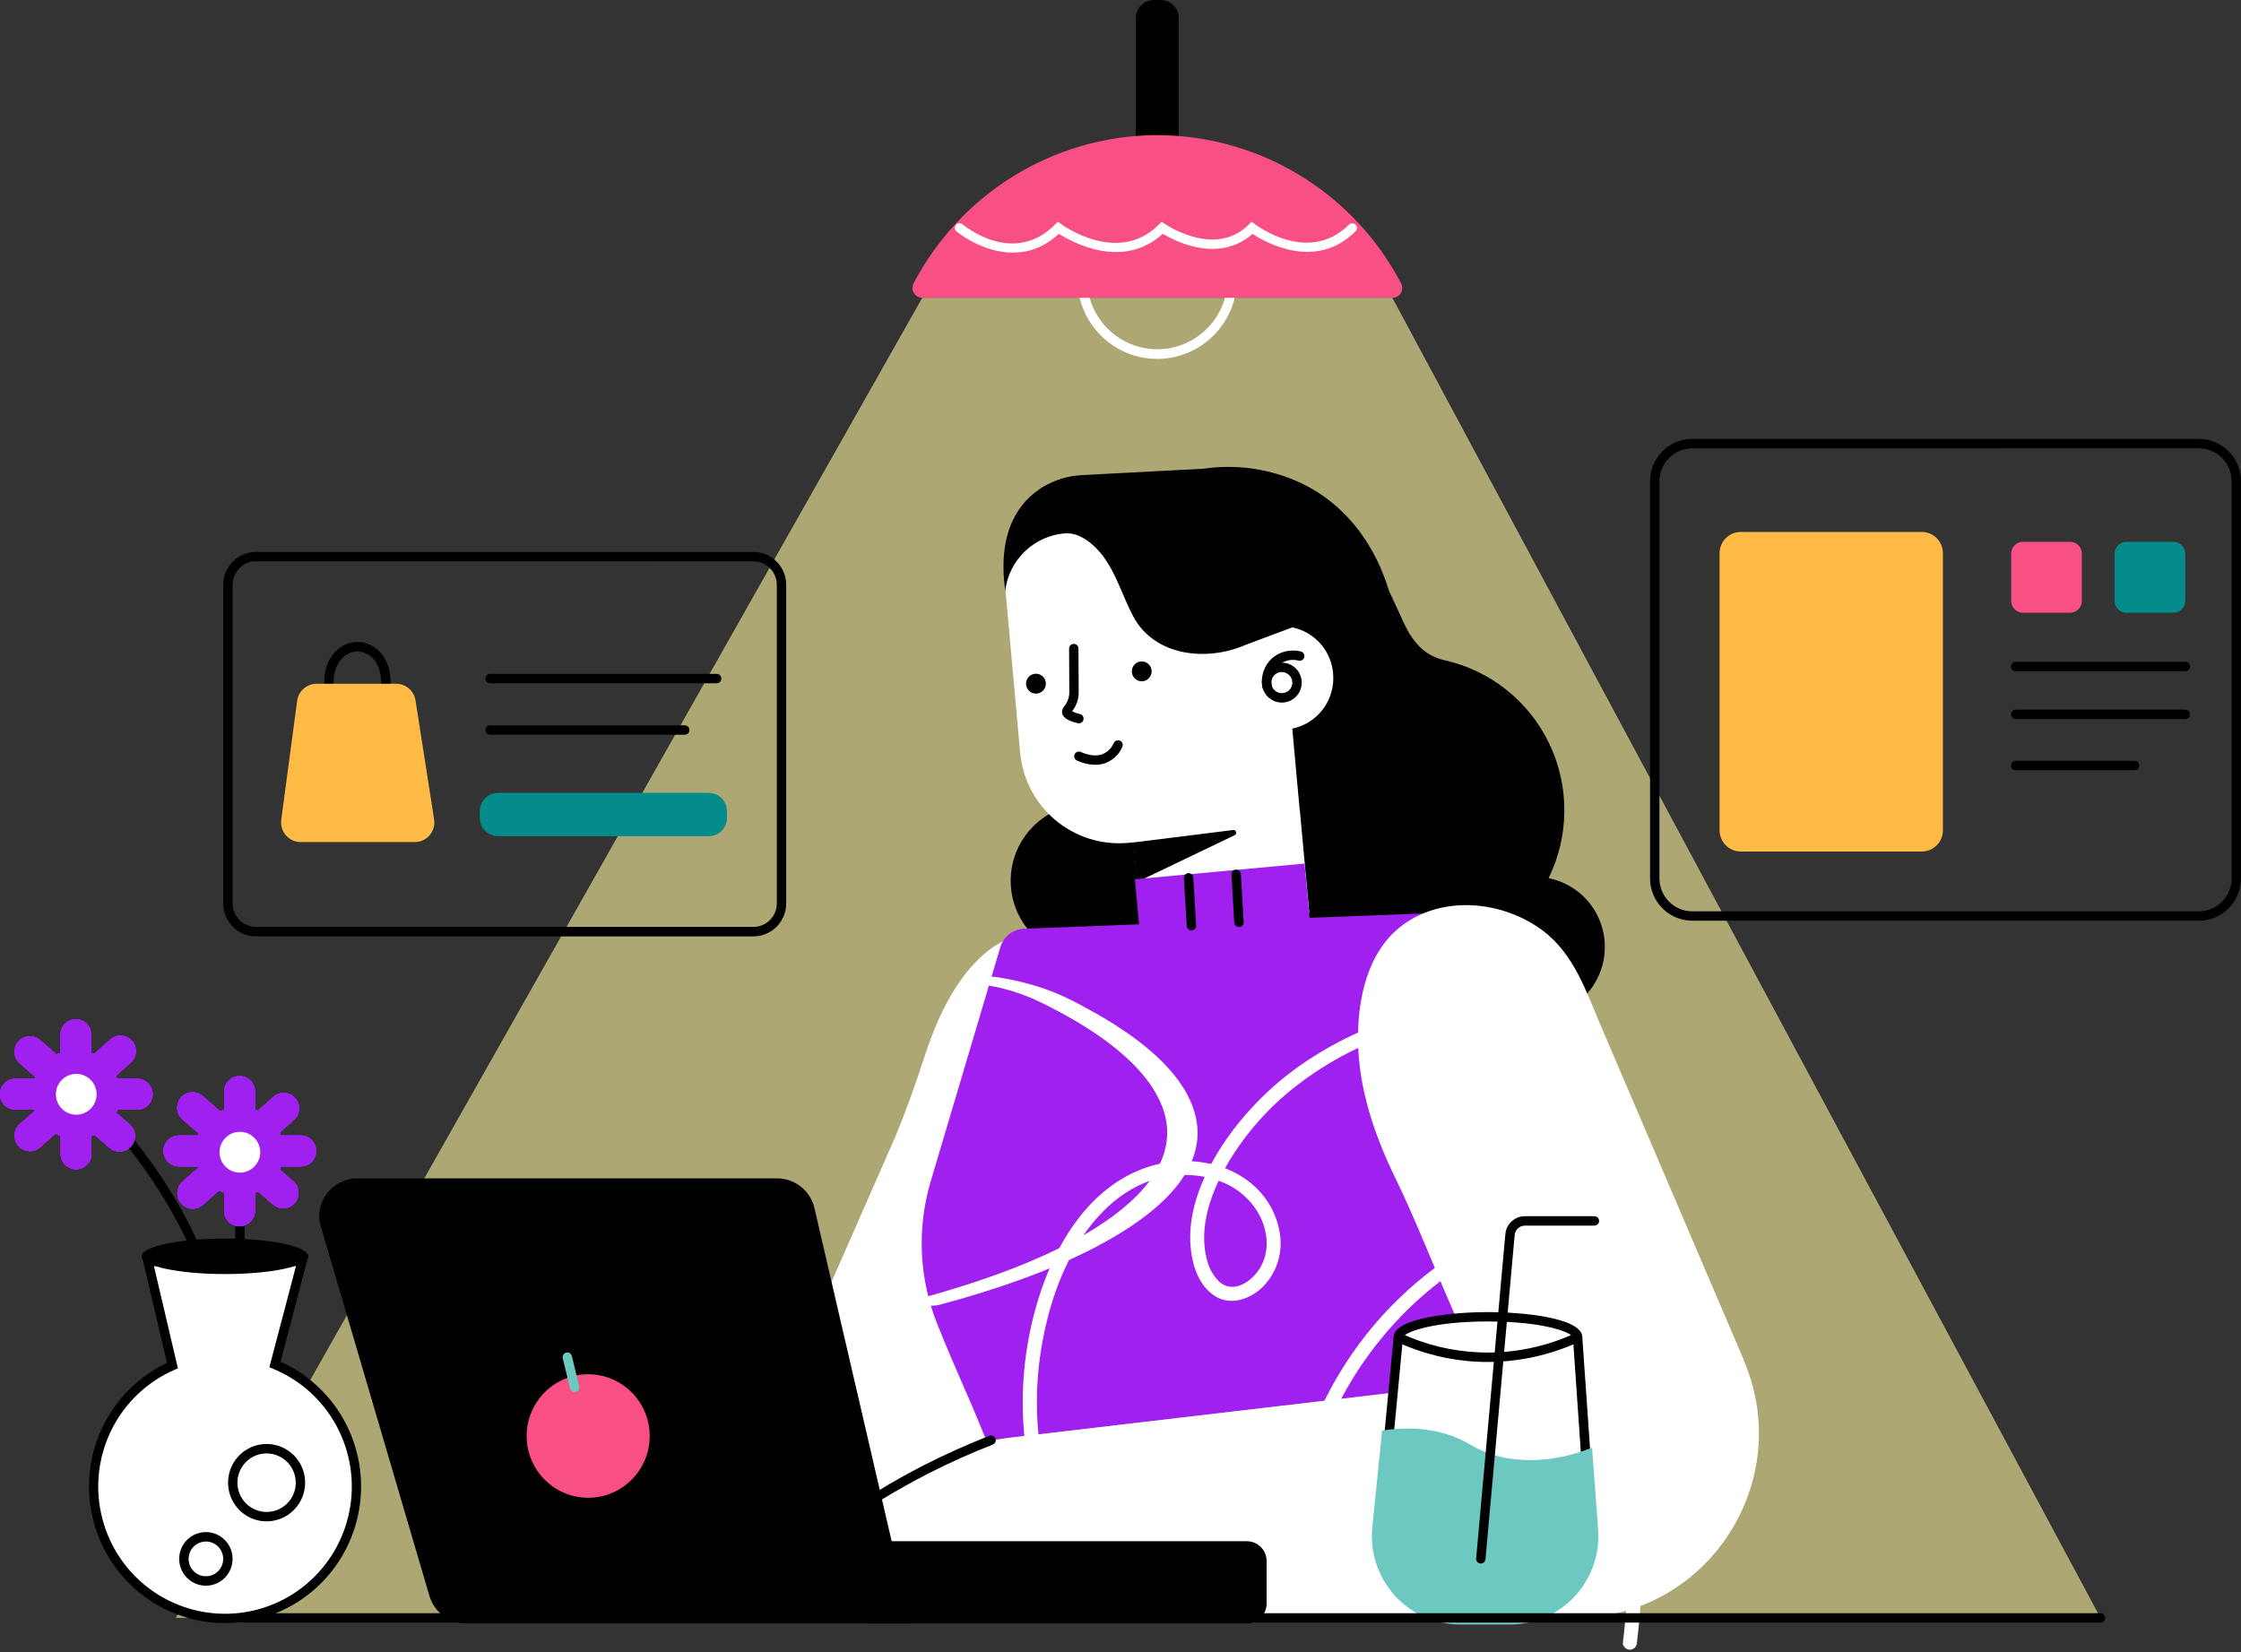 <svg width="647" height="477" viewBox="0 0 647 477" fill="none" xmlns="http://www.w3.org/2000/svg">
<rect x="0" y="0" width="647" height="477" fill="#333333" stroke="none"/>
<path id="animate-svg" d="M266.278 85.961L50.745 467.114H606.434L401.979 85.961H266.278Z" fill="#FFF59E" fill-opacity="0.6"/>
<path d="M447.086 253.55C450.052 247.518 451.612 240.889 451.649 234.164C451.685 227.439 450.198 220.793 447.299 214.729C444.399 208.666 440.164 203.343 434.913 199.164C429.662 194.985 423.534 192.059 416.99 190.607C414.172 189.988 411.6 188.544 409.6 186.457V186.423C405.769 182.402 405.113 178.796 399.678 167.867C399.096 166.685 398.609 165.734 398.325 165.191L353.055 182.81L365.325 220.459C362.801 228.408 362.562 236.911 364.636 244.99C366.709 253.07 371.01 260.399 377.046 266.137C383.081 271.874 390.607 275.787 398.758 277.427C406.909 279.067 415.356 278.367 423.129 275.407C423.5 279.135 424.896 282.687 427.162 285.666C429.427 288.644 432.472 290.933 435.958 292.276C439.443 293.619 443.232 293.965 446.901 293.273C450.571 292.582 453.977 290.881 456.74 288.361C459.503 285.84 461.513 282.599 462.548 278.999C463.583 275.398 463.6 271.58 462.599 267.971C461.598 264.361 459.618 261.101 456.879 258.554C454.14 256.008 450.749 254.276 447.086 253.55V253.55Z" fill="black"/>
<path d="M313.89 276.473C326.09 276.473 335.98 266.548 335.98 254.304C335.98 242.06 326.09 232.134 313.89 232.134C301.69 232.134 291.8 242.06 291.8 254.304C291.8 266.548 301.69 276.473 313.89 276.473Z" fill="black"/>
<path d="M384.938 195.749C384.958 191.849 383.448 188.099 380.733 185.309C378.019 182.519 374.319 180.913 370.435 180.84L369.521 170.856C369.253 167.689 368.364 164.607 366.907 161.786C365.45 158.965 363.452 156.46 361.028 154.415C358.605 152.37 355.803 150.825 352.783 149.869C349.763 148.913 346.585 148.564 343.431 148.842L306.784 152.272C301.986 152.75 297.572 155.117 294.511 158.856C291.45 162.594 289.99 167.398 290.453 172.214L294.514 217.137C294.834 220.909 295.893 224.581 297.629 227.942C299.366 231.303 301.746 234.287 304.634 236.723C307.521 239.159 310.859 240.999 314.457 242.139C318.054 243.278 321.84 243.693 325.598 243.362L327.297 243.199L329.591 268.098L378.001 263.575L375.294 234.084H375.253L373.101 210.372C376.452 209.68 379.462 207.845 381.619 205.18C383.776 202.515 384.949 199.183 384.938 195.749V195.749Z" fill="white"/>
<path d="M370.076 202.853C368.94 202.853 367.829 202.515 366.884 201.881C365.939 201.248 365.202 200.347 364.767 199.293C364.333 198.24 364.219 197.08 364.44 195.962C364.662 194.843 365.209 193.816 366.013 193.009C366.817 192.203 367.84 191.654 368.955 191.431C370.07 191.209 371.225 191.323 372.275 191.759C373.325 192.196 374.222 192.935 374.853 193.883C375.485 194.831 375.822 195.946 375.822 197.087C375.82 198.616 375.214 200.081 374.137 201.162C373.06 202.243 371.599 202.851 370.076 202.853ZM370.076 194.023C369.475 194.023 368.887 194.202 368.388 194.537C367.888 194.873 367.498 195.349 367.269 195.906C367.039 196.463 366.978 197.077 367.096 197.668C367.213 198.26 367.502 198.803 367.927 199.23C368.352 199.656 368.894 199.947 369.483 200.064C370.073 200.182 370.684 200.121 371.239 199.891C371.794 199.66 372.269 199.269 372.603 198.767C372.936 198.266 373.115 197.676 373.115 197.073C373.109 196.267 372.787 195.496 372.218 194.927C371.649 194.359 370.879 194.039 370.076 194.037V194.023Z" fill="black"/>
<path d="M327.195 243.239L356.019 239.646C356.205 239.623 356.392 239.666 356.548 239.769C356.705 239.872 356.819 240.028 356.871 240.208C356.923 240.388 356.91 240.581 356.833 240.752C356.756 240.923 356.621 241.061 356.452 241.141L328.237 254.67L327.195 243.239Z" fill="black"/>
<path d="M365.839 199.593C365.522 199.599 365.212 199.493 364.964 199.293C364.717 199.093 364.548 198.812 364.486 198.499C364.175 196.959 364.272 195.363 364.769 193.872C365.265 192.381 366.143 191.046 367.315 190.003C368.446 189.044 369.79 188.372 371.234 188.043C372.677 187.713 374.179 187.735 375.612 188.108C375.957 188.204 376.25 188.434 376.427 188.748C376.603 189.061 376.648 189.432 376.553 189.778C376.456 190.125 376.227 190.419 375.915 190.596C375.603 190.773 375.233 190.819 374.888 190.723C373.892 190.471 372.851 190.458 371.85 190.685C370.848 190.911 369.914 191.371 369.122 192.027C368.306 192.753 367.696 193.683 367.351 194.721C367.007 195.759 366.941 196.87 367.159 197.943C367.194 198.118 367.195 198.298 367.161 198.474C367.127 198.65 367.058 198.817 366.959 198.966C366.861 199.114 366.734 199.242 366.586 199.342C366.437 199.441 366.271 199.511 366.096 199.545C366.012 199.568 365.926 199.584 365.839 199.593Z" fill="black"/>
<path d="M299.089 200.259C300.67 200.259 301.951 198.972 301.951 197.386C301.951 195.799 300.67 194.513 299.089 194.513C297.508 194.513 296.226 195.799 296.226 197.386C296.226 198.972 297.508 200.259 299.089 200.259Z" fill="black"/>
<path d="M329.632 196.707C331.213 196.707 332.494 195.42 332.494 193.833C332.494 192.247 331.213 190.96 329.632 190.96C328.051 190.96 326.769 192.247 326.769 193.833C326.769 195.42 328.051 196.707 329.632 196.707Z" fill="black"/>
<path d="M311.494 208.844C311.386 208.844 311.28 208.831 311.176 208.803C309.017 208.28 306.783 207.493 306.628 205.679C306.612 204.991 306.867 204.325 307.338 203.825C307.474 203.648 307.629 203.444 307.799 203.18C308.431 202.163 308.751 200.982 308.719 199.784L308.658 187.259C308.658 186.899 308.801 186.553 309.055 186.298C309.308 186.044 309.653 185.9 310.012 185.9C310.371 185.9 310.715 186.044 310.969 186.298C311.223 186.553 311.365 186.899 311.365 187.259L311.426 199.784C311.444 201.486 310.975 203.157 310.073 204.599C309.856 204.932 309.68 205.176 309.524 205.38C310.243 205.731 311.002 205.989 311.785 206.148C312.111 206.222 312.398 206.415 312.591 206.689C312.783 206.964 312.868 207.3 312.829 207.633C312.789 207.966 312.628 208.273 312.377 208.494C312.125 208.715 311.801 208.835 311.467 208.831L311.494 208.844Z" fill="black"/>
<path d="M316.15 220.805C314.321 220.779 312.519 220.353 310.871 219.555C310.552 219.39 310.311 219.105 310.201 218.762C310.091 218.418 310.122 218.045 310.286 217.725C310.45 217.404 310.735 217.162 311.077 217.052C311.419 216.942 311.79 216.972 312.11 217.137C312.15 217.137 315.27 218.726 318.086 217.816C318.854 217.536 319.557 217.102 320.153 216.54C320.749 215.979 321.224 215.301 321.551 214.549C321.624 214.38 321.731 214.227 321.865 214.1C321.999 213.973 322.157 213.875 322.331 213.812C322.504 213.749 322.688 213.722 322.872 213.732C323.056 213.743 323.235 213.791 323.4 213.874C323.565 213.957 323.711 214.073 323.829 214.214C323.948 214.356 324.036 214.52 324.089 214.697C324.142 214.874 324.159 215.06 324.138 215.244C324.117 215.427 324.059 215.605 323.967 215.765C323.486 216.845 322.789 217.814 321.92 218.612C321.05 219.41 320.026 220.02 318.911 220.404C318.018 220.683 317.086 220.818 316.15 220.805V220.805Z" fill="black"/>
<path d="M376.642 249.33L327.661 253.864L329.741 276.488L378.721 271.954L376.642 249.33Z" fill="#A020F0"/>
<path d="M307.481 153.998C311.785 153.658 315.893 157.21 318.309 160.369C322.37 165.694 324.082 172.187 327.209 178.028C333.415 189.575 348.527 191.021 359.538 186.213L401.025 170.679C399.996 167.358 394.677 148.578 375.653 139.49C366.85 135.358 357.032 133.912 347.417 135.333L312.502 137.167C308.438 137.35 304.484 138.547 300.997 140.651C294.683 144.557 287.78 152.877 290.223 170.448C290.78 166.128 292.802 162.133 295.95 159.134C299.099 156.135 303.18 154.317 307.508 153.984L307.481 153.998Z" fill="black"/>
<path d="M293.187 270.469C293.187 270.469 277.486 272.676 267.172 304.307C264.62 312.132 261.913 319.875 258.786 327.509L237.624 375.692L253.034 442.181L287.583 419.631L276.044 389.684C269.561 374.062 267.652 356.457 272.545 340.278L293.187 270.469Z" fill="white"/>
<path d="M428.549 398.989L284.754 415.895C278.305 399.845 277.066 398.371 270.623 382.335C265.352 369.229 264.667 354.715 268.681 341.168L288.802 273.484C289.244 271.981 290.145 270.656 291.379 269.695C292.613 268.735 294.117 268.188 295.678 268.132L422.533 263.289C425.626 319.019 425.49 343.26 428.549 398.989Z" fill="#A020F0"/>
<path d="M283.657 284.226C293.288 285.751 298.93 288.535 303.964 291.159C309.791 294.173 314.893 297.29 319.237 300.49C327.931 306.873 333.516 313.548 335.845 320.339C338.133 326.985 336.98 333.686 332.422 340.241C328.092 346.395 320.707 352.354 310.476 357.949C300.247 363.562 287.08 368.727 271.4 373.277C269.466 373.847 267.455 374.406 265.366 374.954C261.334 376.033 267.484 377.734 271.517 376.655C288.421 372.11 302.784 366.894 314.131 361.178C325.546 355.465 334.022 349.339 339.312 342.977C344.804 336.287 346.802 329.413 345.244 322.566C343.648 315.485 338.588 308.498 330.203 301.793C325.966 298.393 320.922 295.073 315.103 291.857C309.867 288.96 304.268 285.859 295.464 283.657C293.216 283.088 290.75 282.589 288.11 282.168C283.236 281.398 278.856 283.476 283.758 284.246L283.657 284.226Z" fill="white"/>
<path d="M375.132 455.717C374.625 440.29 377.608 424.947 383.855 410.842C390.058 396.664 399.32 384.046 410.974 373.899C417.065 368.649 424.049 363.406 432.076 361.809C435.634 361.084 439.324 361.38 442.721 362.665C444.114 363.239 445.445 363.954 446.694 364.798C447.952 365.663 449.119 366.653 450.18 367.753C454.856 372.507 457.99 378.892 460.223 385.14C463.201 393.508 465.163 402.331 466.747 411.059C470.107 429.583 470.961 448.477 469.285 467.23C469.077 469.58 468.829 471.926 468.541 474.267C468.405 475.36 469.569 476.304 470.571 476.304C471.106 476.292 471.615 476.074 471.993 475.694C472.371 475.315 472.589 474.803 472.601 474.267C474.961 454.787 474.633 435.074 471.627 415.685C470.208 406.283 468.125 396.996 465.393 387.891C463.248 380.814 460.284 373.838 455.736 367.97C451.289 362.217 445.124 358.04 437.767 357.401C428.841 356.634 420.408 361.429 413.525 366.625C400.665 376.399 390.188 388.981 382.887 403.418C375.512 417.825 371.459 433.712 371.03 449.903C370.983 451.839 371.03 453.768 371.071 455.704C371.159 458.319 375.22 458.332 375.132 455.704V455.717Z" fill="white"/>
<path d="M300.754 421.179C298.865 410.149 298.906 398.873 300.875 387.857C302.669 377.825 305.897 367.868 311.217 359.14C313.607 355.158 316.536 351.528 319.92 348.354C321.558 346.844 323.324 345.48 325.199 344.279C326.949 343.142 328.802 342.176 330.735 341.392C334.57 339.887 338.665 339.162 342.782 339.26C346.68 339.306 350.524 340.179 354.063 341.82C357.738 343.534 360.838 346.283 362.983 349.733C365.494 353.842 366.489 358.875 365.014 363.399C364.363 365.374 363.254 367.167 361.779 368.629C360.344 370.042 358.347 371.346 356.236 371.529C355.356 371.593 354.473 371.448 353.658 371.107C352.844 370.766 352.12 370.238 351.546 369.566C350.191 368.091 349.199 366.319 348.649 364.39C345.617 354.372 349.928 343.423 355.065 334.906C360.099 326.7 366.57 319.475 374.164 313.579C382.088 307.421 390.923 302.544 400.348 299.125C410.772 295.356 421.627 292.921 432.658 291.878C435.365 291.606 438.072 291.402 440.779 291.266C441.313 291.253 441.822 291.034 442.2 290.654C442.577 290.275 442.796 289.765 442.809 289.229C442.809 288.688 442.595 288.17 442.215 287.788C441.834 287.406 441.318 287.191 440.779 287.191C428.93 287.707 417.186 289.656 405.803 292.998C395.142 296.143 385.042 300.956 375.876 307.262C367.276 313.207 359.812 320.657 353.84 329.255C347.648 338.315 342.518 349.59 343.824 360.838C344.406 365.871 346.226 371.142 350.592 374.083C355.261 377.207 361.136 375.047 364.77 371.366C366.586 369.472 367.963 367.198 368.802 364.708C369.641 362.217 369.921 359.572 369.623 356.96C368.982 351.602 366.506 346.634 362.618 342.907C356.08 336.597 346.497 334.356 337.665 335.51C327.852 336.794 319.345 342.228 313.003 349.733C306.236 357.768 301.836 367.596 299.014 377.676C295.767 389.286 294.621 401.386 295.63 413.402C295.881 416.384 296.307 419.366 296.781 422.32C296.925 422.841 297.269 423.283 297.737 423.549C298.205 423.815 298.76 423.884 299.278 423.74C299.792 423.588 300.227 423.242 300.492 422.774C300.757 422.307 300.832 421.755 300.7 421.234L300.754 421.179Z" fill="white"/>
<path d="M503.408 392.713H503.482L493.189 368.669L471.532 318.034C468.414 310.753 465.296 303.467 462.179 296.177C457.928 286.254 454.463 275.515 445.503 268.75C433.998 260.077 416.604 258.291 404.747 267.249C394.656 274.87 391.888 288.713 392.071 300.762C392.315 314.421 396.809 327.706 402.724 339.864C408.815 352.389 413.823 365.43 419.42 378.192L428.556 399.017L291.515 415.1C286.969 415.63 282.531 416.86 278.359 418.748C272.606 421.36 266.754 424.168 260.803 427.17C257.316 428.927 253.909 430.697 250.584 432.481L259.186 467.121H454.666C493.101 467.121 518.493 427.564 503.408 392.713Z" fill="white"/>
<path d="M634.818 265.823H488.573C485.342 265.823 482.243 264.535 479.959 262.243C477.674 259.95 476.391 256.84 476.391 253.598V138.947C476.391 135.704 477.674 132.594 479.959 130.302C482.243 128.009 485.342 126.721 488.573 126.721H634.818C638.049 126.721 641.147 128.009 643.432 130.302C645.716 132.594 647 135.704 647 138.947V253.611C646.996 256.851 645.711 259.957 643.427 262.247C641.143 264.537 638.046 265.823 634.818 265.823V265.823ZM488.573 129.451C486.06 129.451 483.65 130.453 481.873 132.236C480.096 134.02 479.098 136.438 479.098 138.96V253.611C479.098 256.133 480.096 258.552 481.873 260.335C483.65 262.118 486.06 263.12 488.573 263.12H634.818C637.331 263.12 639.741 262.118 641.518 260.335C643.295 258.552 644.293 256.133 644.293 253.611V138.947C644.293 136.425 643.295 134.006 641.518 132.223C639.741 130.439 637.331 129.438 634.818 129.438L488.573 129.451Z" fill="black"/>
<path d="M554.823 153.583H502.576C499.197 153.583 496.458 156.332 496.458 159.724V239.714C496.458 243.105 499.197 245.854 502.576 245.854H554.823C558.202 245.854 560.941 243.105 560.941 239.714V159.724C560.941 156.332 558.202 153.583 554.823 153.583Z" fill="#FFBB45"/>
<path d="M597.656 156.436H584.046C582.17 156.436 580.649 157.963 580.649 159.846V173.505C580.649 175.388 582.17 176.915 584.046 176.915H597.656C599.532 176.915 601.054 175.388 601.054 173.505V159.846C601.054 157.963 599.532 156.436 597.656 156.436Z" fill="#F85084"/>
<path d="M627.523 156.436H613.913C612.036 156.436 610.515 157.963 610.515 159.846V173.505C610.515 175.388 612.036 176.915 613.913 176.915H627.523C629.399 176.915 630.92 175.388 630.92 173.505V159.846C630.92 157.963 629.399 156.436 627.523 156.436Z" fill="#048C8C"/>
<path d="M630.913 193.786H581.948C581.589 193.786 581.245 193.643 580.991 193.388C580.737 193.133 580.594 192.788 580.594 192.427C580.594 192.067 580.737 191.721 580.991 191.467C581.245 191.212 581.589 191.069 581.948 191.069H630.913C631.272 191.069 631.616 191.212 631.87 191.467C632.124 191.721 632.266 192.067 632.266 192.427C632.266 192.788 632.124 193.133 631.87 193.388C631.616 193.643 631.272 193.786 630.913 193.786Z" fill="black"/>
<path d="M630.913 207.608H581.948C581.589 207.608 581.245 207.465 580.991 207.21C580.737 206.955 580.594 206.61 580.594 206.25C580.594 205.889 580.737 205.544 580.991 205.289C581.245 205.034 581.589 204.891 581.948 204.891H630.913C631.272 204.891 631.616 205.034 631.87 205.289C632.124 205.544 632.266 205.889 632.266 206.25C632.266 206.61 632.124 206.955 631.87 207.21C631.616 207.465 631.272 207.608 630.913 207.608Z" fill="black"/>
<path d="M616.267 222.374H581.948C581.589 222.374 581.245 222.231 580.991 221.976C580.737 221.721 580.594 221.376 580.594 221.015C580.594 220.655 580.737 220.31 580.991 220.055C581.245 219.8 581.589 219.657 581.948 219.657H616.267C616.626 219.657 616.971 219.8 617.225 220.055C617.478 220.31 617.621 220.655 617.621 221.015C617.621 221.376 617.478 221.721 617.225 221.976C616.971 222.231 616.626 222.374 616.267 222.374Z" fill="black"/>
<path d="M536.529 180.405V183.801C536.529 185.503 535.87 187.139 534.693 188.364C533.515 189.589 531.91 190.308 530.215 190.369C529.816 190.369 529.43 190.369 529.044 190.369C527.303 190.314 525.652 189.581 524.442 188.324C523.231 187.067 522.556 185.386 522.561 183.638V180.412C522.561 179.382 522.153 178.393 521.427 177.665C520.701 176.936 519.716 176.527 518.69 176.527V176.527C517.663 176.527 516.678 176.936 515.952 177.665C515.226 178.393 514.818 179.382 514.818 180.412V215.684C514.818 216.335 514.946 216.979 515.194 217.581C515.443 218.182 515.807 218.729 516.265 219.19C516.724 219.65 517.269 220.015 517.868 220.264C518.468 220.514 519.11 220.642 519.759 220.642H539.331C539.98 220.642 540.623 220.514 541.222 220.264C541.821 220.015 542.366 219.65 542.825 219.19C543.284 218.729 543.647 218.182 543.896 217.581C544.144 216.979 544.272 216.335 544.272 215.684V180.405C544.272 179.375 543.864 178.387 543.138 177.658C542.412 176.929 541.427 176.52 540.401 176.52V176.52C539.374 176.52 538.389 176.929 537.663 177.658C536.937 178.387 536.529 179.375 536.529 180.405Z" fill="#FFBB45"/>
<path d="M455.472 386.118C455.472 382.838 443.885 380.175 429.585 380.175C415.285 380.175 403.698 382.838 403.698 386.118L400.917 415.433C407.4 414.374 416.483 414.306 424.496 419.305C427.352 421.14 430.506 422.462 433.815 423.21C439.385 424.385 447.77 424.664 457.861 420.371L455.472 386.118Z" fill="white"/>
<path d="M441.117 425.316C438.569 425.319 436.026 425.059 433.531 424.542C430.072 423.757 426.775 422.378 423.785 420.466C416.002 415.63 407.17 415.793 401.133 416.778L399.401 417.063L402.351 386.051C402.5 380.338 420.205 378.824 429.585 378.824C438.965 378.824 456.71 380.325 456.825 386.064L459.275 421.247L458.382 421.621C452.935 424.011 447.062 425.268 441.117 425.316ZM407.82 413.498C413.937 413.388 419.962 415 425.213 418.15C427.932 419.9 430.935 421.162 434.086 421.879C439.04 422.925 446.883 423.333 456.419 419.488L454.118 386.119C454.118 385.018 446.741 381.534 429.585 381.534C412.429 381.534 405.052 385.018 405.052 386.119V386.248L402.426 413.844C404.215 413.616 406.016 413.5 407.82 413.498V413.498Z" fill="black"/>
<path d="M459.647 417.967C448.907 422.259 439.973 421.981 434.045 420.806C430.551 420.059 427.203 418.74 424.137 416.9C415.562 411.894 405.932 411.969 399.028 413.022L396.206 440.917C395.846 444.47 396.232 448.059 397.339 451.453C398.447 454.847 400.252 457.97 402.638 460.62C405.023 463.27 407.936 465.388 411.188 466.838C414.44 468.288 417.959 469.037 421.518 469.037H436.021C439.522 469.037 442.984 468.312 446.193 466.908C449.402 465.504 452.287 463.451 454.669 460.877C457.051 458.303 458.879 455.263 460.037 451.948C461.195 448.633 461.659 445.113 461.4 441.61L459.647 417.967Z" fill="#6DC8C2"/>
<path d="M427.528 451.411H427.406C427.049 451.378 426.719 451.205 426.489 450.928C426.26 450.652 426.149 450.295 426.181 449.937L434.607 356.342C434.727 354.92 435.377 353.595 436.427 352.633C437.477 351.67 438.849 351.139 440.271 351.146H460.317C460.676 351.146 461.021 351.289 461.275 351.544C461.528 351.798 461.671 352.144 461.671 352.504C461.671 352.864 461.528 353.21 461.275 353.465C461.021 353.719 460.676 353.863 460.317 353.863H440.271C439.527 353.861 438.81 354.139 438.26 354.642C437.71 355.145 437.368 355.836 437.3 356.579L428.874 450.175C428.844 450.512 428.689 450.826 428.44 451.055C428.191 451.284 427.865 451.411 427.528 451.411Z" fill="black"/>
<path d="M429.531 393.23C428.753 393.23 427.974 393.23 427.203 393.189C418.871 392.873 410.687 390.89 403.13 387.355C402.968 387.279 402.823 387.173 402.703 387.041C402.583 386.91 402.49 386.755 402.429 386.588C402.368 386.42 402.34 386.242 402.348 386.063C402.356 385.885 402.398 385.71 402.473 385.548C402.548 385.386 402.654 385.241 402.786 385.12C402.917 384.999 403.07 384.905 403.237 384.844C403.405 384.783 403.582 384.756 403.76 384.763C403.938 384.771 404.112 384.814 404.273 384.889C411.496 388.271 419.32 390.169 427.284 390.472C436.793 390.815 446.249 388.902 454.883 384.889C455.044 384.813 455.219 384.769 455.398 384.761C455.576 384.753 455.754 384.78 455.922 384.841C456.09 384.903 456.244 384.996 456.375 385.118C456.507 385.239 456.613 385.385 456.688 385.547C456.763 385.71 456.805 385.886 456.812 386.065C456.819 386.244 456.791 386.423 456.729 386.591C456.667 386.758 456.572 386.912 456.45 387.044C456.329 387.175 456.182 387.28 456.02 387.355C447.716 391.208 438.679 393.212 429.531 393.23V393.23Z" fill="black"/>
<path d="M343.973 268.628C343.627 268.629 343.295 268.497 343.043 268.26C342.791 268.022 342.64 267.697 342.619 267.351L341.82 253.536C341.8 253.176 341.923 252.822 342.162 252.553C342.401 252.283 342.737 252.12 343.096 252.1C343.455 252.079 343.808 252.202 344.076 252.442C344.344 252.682 344.507 253.02 344.527 253.38L345.326 267.188C345.337 267.367 345.313 267.546 345.255 267.715C345.197 267.884 345.106 268.04 344.988 268.173C344.87 268.307 344.726 268.416 344.566 268.494C344.406 268.572 344.232 268.618 344.054 268.628H343.973Z" fill="black"/>
<path d="M357.698 267.623C357.352 267.624 357.02 267.492 356.768 267.254C356.516 267.017 356.365 266.692 356.344 266.346L355.545 252.531C355.535 252.353 355.56 252.174 355.619 252.005C355.677 251.836 355.768 251.681 355.887 251.548C356.005 251.414 356.149 251.305 356.309 251.228C356.469 251.15 356.643 251.105 356.821 251.094C356.999 251.084 357.177 251.109 357.345 251.168C357.513 251.227 357.668 251.318 357.801 251.437C357.934 251.556 358.042 251.7 358.12 251.861C358.197 252.022 358.242 252.196 358.253 252.375L359.051 266.217C359.062 266.396 359.038 266.574 358.98 266.743C358.922 266.913 358.831 267.068 358.713 267.202C358.595 267.336 358.451 267.445 358.291 267.523C358.131 267.601 357.957 267.647 357.779 267.657L357.698 267.623Z" fill="black"/>
<path d="M217.51 270.354H73.924C71.412 270.354 69.002 269.352 67.225 267.568C65.448 265.785 64.45 263.367 64.45 260.845V168.866C64.45 166.344 65.448 163.925 67.225 162.142C69.002 160.359 71.412 159.357 73.924 159.357H217.51C220.023 159.357 222.433 160.359 224.21 162.142C225.986 163.925 226.985 166.344 226.985 168.866V260.824C226.987 262.075 226.744 263.313 226.269 264.469C225.794 265.625 225.097 266.676 224.217 267.561C223.337 268.446 222.291 269.149 221.14 269.628C219.989 270.107 218.756 270.354 217.51 270.354V270.354ZM73.924 162.053C72.129 162.053 70.408 162.769 69.139 164.043C67.87 165.316 67.157 167.044 67.157 168.845V260.824C67.157 262.626 67.87 264.353 69.139 265.627C70.408 266.901 72.129 267.616 73.924 267.616H217.51C219.305 267.616 221.026 266.901 222.295 265.627C223.564 264.353 224.278 262.626 224.278 260.824V168.866C224.278 167.064 223.564 165.337 222.295 164.063C221.026 162.789 219.305 162.074 217.51 162.074L73.924 162.053Z" fill="black"/>
<path d="M204.61 228.922H143.795C140.883 228.922 138.523 231.291 138.523 234.213V236.135C138.523 239.057 140.883 241.426 143.795 241.426H204.61C207.522 241.426 209.883 239.057 209.883 236.135V234.213C209.883 231.291 207.522 228.922 204.61 228.922Z" fill="#048C8C"/>
<path d="M206.905 197.277H141.501C141.142 197.277 140.798 197.134 140.544 196.879C140.29 196.625 140.147 196.279 140.147 195.919C140.147 195.559 140.29 195.213 140.544 194.958C140.798 194.704 141.142 194.56 141.501 194.56H206.905C207.264 194.56 207.608 194.704 207.862 194.958C208.116 195.213 208.258 195.559 208.258 195.919C208.258 196.279 208.116 196.625 207.862 196.879C207.608 197.134 207.264 197.277 206.905 197.277Z" fill="black"/>
<path d="M197.694 212.132H141.521C141.162 212.132 140.818 211.989 140.564 211.734C140.31 211.479 140.168 211.134 140.168 210.773C140.168 210.413 140.31 210.067 140.564 209.813C140.818 209.558 141.162 209.415 141.521 209.415H197.694C198.053 209.415 198.397 209.558 198.651 209.813C198.905 210.067 199.047 210.413 199.047 210.773C199.047 211.134 198.905 211.479 198.651 211.734C198.397 211.989 198.053 212.132 197.694 212.132Z" fill="black"/>
<path d="M94.979 198.744C94.62 198.744 94.276 198.601 94.022 198.346C93.768 198.092 93.626 197.746 93.626 197.386C93.51 192.631 95.277 189.758 96.779 188.196C98.454 186.433 100.749 185.397 103.175 185.309C105.543 185.35 107.8 186.326 109.455 188.026C110.992 189.575 112.839 192.455 112.758 197.372C112.758 197.733 112.615 198.078 112.362 198.333C112.108 198.588 111.763 198.731 111.404 198.731C111.045 198.731 110.701 198.588 110.447 198.333C110.193 198.078 110.051 197.733 110.051 197.372C110.098 193.399 108.697 191.157 107.54 189.976C106.387 188.806 104.833 188.121 103.195 188.06C101.496 188.128 99.891 188.859 98.722 190.098C97.084 191.796 96.258 194.295 96.333 197.331C96.333 197.692 96.19 198.037 95.936 198.292C95.682 198.547 95.338 198.69 94.979 198.69V198.744Z" fill="black"/>
<path d="M119.729 243.124H86.81C86.004 243.124 85.206 242.952 84.472 242.617C83.737 242.283 83.082 241.795 82.55 241.186C82.019 240.577 81.624 239.861 81.391 239.086C81.158 238.31 81.093 237.494 81.2 236.692L85.788 202.337C85.972 200.975 86.642 199.726 87.674 198.821C88.705 197.917 90.029 197.419 91.399 197.42H114.376C115.724 197.418 117.029 197.901 118.054 198.78C119.079 199.659 119.757 200.878 119.966 202.215L125.333 236.57C125.46 237.381 125.41 238.21 125.187 239C124.964 239.79 124.572 240.522 124.039 241.146C123.506 241.769 122.845 242.269 122.101 242.61C121.356 242.952 120.547 243.127 119.729 243.124Z" fill="#FFBB45"/>
<path d="M359.985 468.724H250.584V444.986H359.985C361.496 444.986 362.946 445.588 364.014 446.661C365.083 447.733 365.684 449.188 365.684 450.705V462.998C365.684 463.75 365.538 464.494 365.252 465.189C364.966 465.884 364.546 466.515 364.017 467.047C363.488 467.578 362.859 468 362.167 468.288C361.476 468.576 360.734 468.724 359.985 468.724V468.724Z" fill="black"/>
<path d="M262.935 468.724H134.713C132.323 468.747 129.989 467.994 128.06 466.578C126.131 465.162 124.709 463.159 124.006 460.866L92.61 354.039C90.58 347.118 95.92 340.224 103.317 340.224H224.244C226.739 340.195 229.17 341.014 231.143 342.548C233.115 344.083 234.512 346.241 235.106 348.674L262.935 468.724Z" fill="black"/>
<path d="M169.81 432.434C179.622 432.434 187.576 424.451 187.576 414.604C187.576 404.758 179.622 396.775 169.81 396.775C159.999 396.775 152.045 404.758 152.045 414.604C152.045 424.451 159.999 432.434 169.81 432.434Z" fill="#F85084"/>
<path d="M165.906 401.93C165.602 401.93 165.308 401.827 165.07 401.638C164.832 401.45 164.664 401.187 164.593 400.891L162.468 392.156C162.425 391.983 162.418 391.803 162.445 391.626C162.472 391.45 162.533 391.28 162.626 391.128C162.812 390.82 163.113 390.598 163.462 390.513C163.811 390.427 164.18 390.484 164.487 390.672C164.794 390.859 165.015 391.161 165.1 391.511L167.225 400.246C167.268 400.419 167.276 400.6 167.249 400.776C167.221 400.953 167.16 401.122 167.068 401.275C166.975 401.427 166.854 401.56 166.71 401.666C166.566 401.771 166.403 401.847 166.23 401.89C166.124 401.916 166.015 401.93 165.906 401.93V401.93Z" fill="#6DC8C2"/>
<path d="M606.434 468.48H69.925C69.566 468.48 69.222 468.337 68.968 468.082C68.714 467.827 68.571 467.482 68.571 467.121C68.571 466.761 68.714 466.416 68.968 466.161C69.222 465.906 69.566 465.763 69.925 465.763H606.434C606.793 465.763 607.137 465.906 607.391 466.161C607.645 466.416 607.787 466.761 607.787 467.121C607.787 467.482 607.645 467.827 607.391 468.082C607.137 468.337 606.793 468.48 606.434 468.48Z" fill="black"/>
<path d="M334.126 103.627C329.566 103.634 325.108 102.283 321.314 99.746C317.52 97.209 314.561 93.599 312.811 89.374C311.062 85.149 310.601 80.497 311.486 76.009C312.371 71.52 314.563 67.396 317.785 64.159C321.006 60.921 325.112 58.715 329.584 57.82C334.055 56.925 338.69 57.381 342.903 59.13C347.115 60.88 350.716 63.844 353.25 67.648C355.784 71.452 357.136 75.924 357.136 80.5C357.127 86.625 354.701 92.497 350.389 96.832C346.076 101.166 340.229 103.609 334.126 103.627ZM334.126 60.09C330.11 60.09 326.184 61.285 322.846 63.524C319.507 65.763 316.904 68.945 315.368 72.668C313.831 76.392 313.429 80.489 314.212 84.441C314.996 88.394 316.929 92.025 319.769 94.874C322.608 97.724 326.226 99.665 330.165 100.451C334.103 101.237 338.185 100.834 341.895 99.291C345.605 97.749 348.776 95.137 351.007 91.787C353.238 88.436 354.429 84.496 354.429 80.466C354.415 75.066 352.271 69.892 348.466 66.074C344.662 62.255 339.506 60.104 334.126 60.09V60.09Z" fill="white"/>
<path d="M335.08 0H333.178C330.277 0 327.926 2.36 327.926 5.271V48.835C327.926 51.746 330.277 54.106 333.178 54.106H335.08C337.98 54.106 340.331 51.746 340.331 48.835V5.271C340.331 2.36 337.98 0 335.08 0Z" fill="black"/>
<path d="M333.137 39.014C318.81 39.231 304.806 43.32 292.598 50.85C280.391 58.38 270.431 69.073 263.768 81.804C263.539 82.238 263.426 82.724 263.439 83.215C263.453 83.706 263.593 84.185 263.846 84.606C264.099 85.026 264.455 85.374 264.882 85.615C265.308 85.856 265.789 85.982 266.278 85.981H402.006C402.495 85.981 402.975 85.854 403.401 85.612C403.826 85.371 404.182 85.023 404.434 84.603C404.686 84.182 404.825 83.704 404.839 83.213C404.852 82.723 404.739 82.238 404.51 81.804C397.687 68.773 387.414 57.883 374.821 50.334C362.229 42.784 347.805 38.867 333.137 39.014V39.014Z" fill="#F85084"/>
<path d="M292.436 72.947C283.53 72.947 276.268 66.909 276.159 66.834C275.885 66.602 275.713 66.27 275.683 65.91C275.653 65.551 275.765 65.195 275.997 64.919C276.229 64.643 276.56 64.471 276.918 64.441C277.276 64.41 277.631 64.524 277.906 64.756V64.756C278.501 65.259 292.578 76.9 304.598 64.838L305.417 64.016L306.357 64.695C307.034 65.184 322.884 76.567 334.586 64.831L335.378 64.029L336.312 64.668C338.976 66.383 341.892 67.667 344.954 68.471C351.282 70.074 356.52 68.852 360.52 64.831L361.359 63.989L362.3 64.709C362.929 65.191 377.913 76.432 389.479 64.831C389.736 64.596 390.073 64.47 390.421 64.478C390.768 64.486 391.099 64.627 391.345 64.874C391.591 65.12 391.734 65.451 391.743 65.8C391.752 66.148 391.627 66.487 391.395 66.746C379.93 78.252 365.427 70.04 361.616 67.527C357.028 71.603 351.038 72.839 344.21 71.086C341.226 70.293 338.367 69.086 335.716 67.5C324.211 78.007 309.558 69.952 305.714 67.5C301.309 71.569 296.686 72.947 292.436 72.947Z" fill="white"/>
<path d="M254.063 433.045C253.771 433.037 253.49 432.936 253.261 432.755C253.032 432.574 252.867 432.324 252.791 432.042C252.715 431.759 252.732 431.46 252.839 431.188C252.946 430.916 253.138 430.686 253.386 430.532C257.785 427.815 262.346 425.289 266.921 422.945C273.012 419.855 279.286 417.029 285.634 414.55C285.969 414.42 286.342 414.428 286.67 414.573C286.999 414.718 287.257 414.989 287.387 415.325C287.517 415.661 287.509 416.035 287.364 416.364C287.22 416.694 286.95 416.953 286.616 417.084C280.349 419.529 274.136 422.314 268.146 425.37C263.619 427.679 259.125 430.199 254.773 432.841C254.561 432.976 254.314 433.047 254.063 433.045Z" fill="black"/>
<path d="M79.379 393.95L87.223 364.146H42.725L49.791 394.276C41.766 397.79 35.198 403.98 31.201 411.798C27.204 419.616 26.023 428.581 27.858 437.172C29.694 445.764 34.433 453.455 41.272 458.941C48.111 464.427 56.63 467.372 65.385 467.275C74.14 467.179 82.593 464.047 89.311 458.412C96.028 452.776 100.598 444.983 102.245 436.353C103.892 427.723 102.515 418.786 98.348 411.058C94.181 403.33 87.479 397.286 79.379 393.95V393.95Z" fill="white"/>
<path d="M64.971 468.622C56.043 468.615 47.383 465.557 40.418 459.953C33.452 454.349 28.594 446.532 26.645 437.788C24.695 429.045 25.769 419.895 29.691 411.846C33.612 403.797 40.147 397.327 48.221 393.501L41.013 362.787H88.976L80.99 393.162C89.204 396.848 95.909 403.251 99.986 411.301C104.062 419.352 105.263 428.562 103.388 437.394C101.513 446.226 96.676 454.145 89.684 459.828C82.692 465.512 73.969 468.616 64.971 468.622V468.622ZM44.431 365.504L51.367 395.07L50.332 395.519C42.591 398.907 36.255 404.877 32.399 412.417C28.543 419.957 27.402 428.604 29.172 436.891C30.941 445.179 35.511 452.597 42.108 457.89C48.704 463.182 56.921 466.023 65.366 465.93C73.81 465.838 81.963 462.818 88.443 457.382C94.923 451.947 99.331 444.43 100.92 436.106C102.508 427.782 101.181 419.162 97.161 411.708C93.142 404.254 86.678 398.424 78.865 395.206L77.769 394.751L85.464 365.504H44.431Z" fill="black"/>
<path d="M64.957 367.848C78.256 367.848 89.037 365.555 89.037 362.726C89.037 359.898 78.256 357.605 64.957 357.605C51.658 357.605 40.877 359.898 40.877 362.726C40.877 365.555 51.658 367.848 64.957 367.848Z" fill="black"/>
<path d="M58.406 366.849C58.13 366.848 57.861 366.763 57.634 366.604C57.408 366.444 57.236 366.22 57.14 365.96C48.924 343.478 31.944 325.207 31.775 325.051C31.652 324.921 31.557 324.768 31.494 324.601C31.43 324.435 31.4 324.257 31.405 324.078C31.41 323.9 31.45 323.724 31.523 323.561C31.596 323.398 31.7 323.251 31.829 323.128C31.958 323.006 32.11 322.91 32.277 322.846C32.443 322.783 32.62 322.752 32.798 322.758C32.976 322.763 33.151 322.803 33.313 322.876C33.475 322.949 33.622 323.053 33.744 323.183C33.92 323.373 51.273 342.011 59.678 365.022C59.795 365.357 59.776 365.723 59.627 366.044C59.478 366.365 59.21 366.615 58.88 366.741C58.729 366.804 58.569 366.841 58.406 366.849V366.849Z" fill="black"/>
<path d="M69.248 367.033C68.889 367.033 68.545 366.89 68.291 366.635C68.037 366.38 67.894 366.035 67.894 365.674V346.222C67.894 345.861 68.037 345.516 68.291 345.261C68.545 345.006 68.889 344.863 69.248 344.863C69.607 344.863 69.951 345.006 70.205 345.261C70.459 345.516 70.602 345.861 70.602 346.222V365.674C70.602 366.035 70.459 366.38 70.205 366.635C69.951 366.89 69.607 367.033 69.248 367.033Z" fill="black"/>
<path d="M39.612 311.453H33.839C33.731 311.154 33.609 310.862 33.48 310.576L37.683 306.841C38.128 306.456 38.492 305.987 38.755 305.46C39.018 304.933 39.174 304.359 39.214 303.771C39.253 303.183 39.176 302.593 38.987 302.035C38.798 301.477 38.5 300.963 38.111 300.521C37.722 300.08 37.249 299.721 36.72 299.464C36.192 299.208 35.617 299.059 35.031 299.027C34.445 298.995 33.858 299.08 33.305 299.278C32.752 299.475 32.243 299.781 31.809 300.178L27.382 304.11C27.315 304.171 27.261 304.246 27.193 304.314C26.916 304.185 26.631 304.07 26.34 303.961V298.575C26.295 297.424 25.808 296.335 24.981 295.537C24.154 294.739 23.051 294.293 21.904 294.293C20.756 294.293 19.654 294.739 18.826 295.537C17.999 296.335 17.512 297.424 17.468 298.575V303.961C17.058 304.112 16.655 304.284 16.263 304.477C16.138 304.323 16.003 304.177 15.857 304.042L11.397 300.178C10.499 299.46 9.359 299.119 8.217 299.226C7.074 299.333 6.017 299.881 5.267 300.753C4.518 301.626 4.134 302.755 4.197 303.906C4.26 305.056 4.764 306.137 5.604 306.922L10.084 310.801C10.119 310.832 10.158 310.859 10.199 310.882C10.118 311.072 10.05 311.269 9.976 311.466H4.413C3.243 311.472 2.123 311.941 1.296 312.772C0.469 313.602 0.004 314.727 0 315.902V315.902C-1.36672e-06 317.082 0.467 318.214 1.298 319.05C2.129 319.885 3.257 320.355 4.433 320.357H9.942L10.077 320.724H10.037L5.604 324.657C4.766 325.451 4.27 326.541 4.218 327.696C4.167 328.851 4.565 329.981 5.329 330.847C6.092 331.713 7.162 332.247 8.31 332.337C9.459 332.426 10.597 332.064 11.485 331.326L15.911 327.394L16.006 327.292C16.49 327.554 16.992 327.781 17.508 327.971V333.31C17.553 334.46 18.04 335.549 18.867 336.347C19.694 337.146 20.797 337.591 21.945 337.591C23.092 337.591 24.195 337.146 25.022 336.347C25.849 335.549 26.336 334.46 26.381 333.31V328.025C26.685 327.91 26.99 327.788 27.288 327.645L31.633 331.401C32.527 332.169 33.69 332.55 34.864 332.458C36.038 332.366 37.127 331.81 37.893 330.912C38.658 330.014 39.037 328.848 38.946 327.669C38.854 326.491 38.3 325.398 37.406 324.629L33.548 321.288C33.683 320.982 33.805 320.67 33.92 320.357H39.612C40.789 320.357 41.919 319.888 42.751 319.052C43.584 318.217 44.051 317.083 44.051 315.902V315.902C44.05 314.721 43.581 313.589 42.749 312.755C41.916 311.921 40.788 311.453 39.612 311.453V311.453Z" fill="#A020F0"/>
<path d="M39.612 311.453H33.839C33.731 311.154 33.609 310.862 33.48 310.576L37.683 306.841C38.128 306.456 38.492 305.987 38.755 305.46C39.018 304.933 39.174 304.359 39.214 303.771C39.253 303.183 39.176 302.593 38.987 302.035C38.798 301.477 38.5 300.963 38.111 300.521C37.722 300.08 37.249 299.721 36.72 299.464C36.192 299.208 35.617 299.059 35.031 299.027C34.445 298.995 33.858 299.08 33.305 299.278C32.752 299.475 32.243 299.781 31.809 300.178L27.382 304.11C27.315 304.171 27.261 304.246 27.193 304.314C26.916 304.185 26.631 304.07 26.34 303.961V298.575C26.295 297.424 25.808 296.335 24.981 295.537C24.154 294.739 23.051 294.293 21.904 294.293C20.756 294.293 19.654 294.739 18.826 295.537C17.999 296.335 17.512 297.424 17.468 298.575V303.961C17.058 304.112 16.655 304.284 16.263 304.477C16.138 304.323 16.003 304.177 15.857 304.042L11.397 300.178C10.499 299.46 9.359 299.119 8.217 299.226C7.074 299.333 6.017 299.881 5.267 300.753C4.518 301.626 4.134 302.755 4.197 303.906C4.26 305.056 4.764 306.137 5.604 306.922L10.084 310.801C10.119 310.832 10.158 310.859 10.199 310.882C10.118 311.072 10.05 311.269 9.976 311.466H4.413C3.243 311.472 2.123 311.941 1.296 312.772C0.469 313.602 0.004 314.727 0 315.902V315.902C-1.36672e-06 317.082 0.467 318.214 1.298 319.05C2.129 319.885 3.257 320.355 4.433 320.357H9.942L10.077 320.724H10.037L5.604 324.657C4.766 325.451 4.27 326.541 4.218 327.696C4.167 328.851 4.565 329.981 5.329 330.847C6.092 331.713 7.162 332.247 8.31 332.337C9.459 332.426 10.597 332.064 11.485 331.326L15.911 327.394L16.006 327.292C16.49 327.554 16.992 327.781 17.508 327.971V333.31C17.553 334.46 18.04 335.549 18.867 336.347C19.694 337.146 20.797 337.591 21.945 337.591C23.092 337.591 24.195 337.146 25.022 336.347C25.849 335.549 26.336 334.46 26.381 333.31V328.025C26.685 327.91 26.99 327.788 27.288 327.645L31.633 331.401C32.527 332.169 33.69 332.55 34.864 332.458C36.038 332.366 37.127 331.81 37.893 330.912C38.658 330.014 39.037 328.848 38.946 327.669C38.854 326.491 38.3 325.398 37.406 324.629L33.548 321.288C33.683 320.982 33.805 320.67 33.92 320.357H39.612C40.789 320.357 41.919 319.888 42.751 319.052C43.584 318.217 44.051 317.083 44.051 315.902V315.902C44.05 314.721 43.581 313.589 42.749 312.755C41.916 311.921 40.788 311.453 39.612 311.453V311.453Z" fill="#A020F0"/>
<path d="M39.612 311.453H33.839C33.731 311.154 33.609 310.862 33.48 310.576L37.683 306.841C38.128 306.456 38.492 305.987 38.755 305.46C39.018 304.933 39.174 304.359 39.214 303.771C39.253 303.183 39.176 302.593 38.987 302.035C38.798 301.477 38.5 300.963 38.111 300.521C37.722 300.08 37.249 299.721 36.72 299.464C36.192 299.208 35.617 299.059 35.031 299.027C34.445 298.995 33.858 299.08 33.305 299.278C32.752 299.475 32.243 299.781 31.809 300.178L27.382 304.11C27.315 304.171 27.261 304.246 27.193 304.314C26.916 304.185 26.631 304.07 26.34 303.961V298.575C26.295 297.424 25.808 296.335 24.981 295.537C24.154 294.739 23.051 294.293 21.904 294.293C20.756 294.293 19.654 294.739 18.826 295.537C17.999 296.335 17.512 297.424 17.468 298.575V303.961C17.058 304.112 16.655 304.284 16.263 304.477C16.138 304.323 16.003 304.177 15.857 304.042L11.397 300.178C10.499 299.46 9.359 299.119 8.217 299.226C7.074 299.333 6.017 299.881 5.267 300.753C4.518 301.626 4.134 302.755 4.197 303.906C4.26 305.056 4.764 306.137 5.604 306.922L10.084 310.801C10.119 310.832 10.158 310.859 10.199 310.882C10.118 311.072 10.05 311.269 9.976 311.466H4.413C3.243 311.472 2.123 311.941 1.296 312.772C0.469 313.602 0.004 314.727 0 315.902V315.902C-1.36672e-06 317.082 0.467 318.214 1.298 319.05C2.129 319.885 3.257 320.355 4.433 320.357H9.942L10.077 320.724H10.037L5.604 324.657C4.766 325.451 4.27 326.541 4.218 327.696C4.167 328.851 4.565 329.981 5.329 330.847C6.092 331.713 7.162 332.247 8.31 332.337C9.459 332.426 10.597 332.064 11.485 331.326L15.911 327.394L16.006 327.292C16.49 327.554 16.992 327.781 17.508 327.971V333.31C17.553 334.46 18.04 335.549 18.867 336.347C19.694 337.146 20.797 337.591 21.945 337.591C23.092 337.591 24.195 337.146 25.022 336.347C25.849 335.549 26.336 334.46 26.381 333.31V328.025C26.685 327.91 26.99 327.788 27.288 327.645L31.633 331.401C32.527 332.169 33.69 332.55 34.864 332.458C36.038 332.366 37.127 331.81 37.893 330.912C38.658 330.014 39.037 328.848 38.946 327.669C38.854 326.491 38.3 325.398 37.406 324.629L33.548 321.288C33.683 320.982 33.805 320.67 33.92 320.357H39.612C40.789 320.357 41.919 319.888 42.751 319.052C43.584 318.217 44.051 317.083 44.051 315.902V315.902C44.05 314.721 43.581 313.589 42.749 312.755C41.916 311.921 40.788 311.453 39.612 311.453V311.453Z" fill="#A020F0"/>
<path d="M39.612 311.453H33.839C33.731 311.154 33.609 310.862 33.48 310.576L37.683 306.841C38.128 306.456 38.492 305.987 38.755 305.46C39.018 304.933 39.174 304.359 39.214 303.771C39.253 303.183 39.176 302.593 38.987 302.035C38.798 301.477 38.5 300.963 38.111 300.521C37.722 300.08 37.249 299.721 36.72 299.464C36.192 299.208 35.617 299.059 35.031 299.027C34.445 298.995 33.858 299.08 33.305 299.278C32.752 299.475 32.243 299.781 31.809 300.178L27.382 304.11C27.315 304.171 27.261 304.246 27.193 304.314C26.916 304.185 26.631 304.07 26.34 303.961V298.575C26.295 297.424 25.808 296.335 24.981 295.537C24.154 294.739 23.051 294.293 21.904 294.293C20.756 294.293 19.654 294.739 18.826 295.537C17.999 296.335 17.512 297.424 17.468 298.575V303.961C17.058 304.112 16.655 304.284 16.263 304.477C16.138 304.323 16.003 304.177 15.857 304.042L11.397 300.178C10.499 299.46 9.359 299.119 8.217 299.226C7.074 299.333 6.017 299.881 5.267 300.753C4.518 301.626 4.134 302.755 4.197 303.906C4.26 305.056 4.764 306.137 5.604 306.922L10.084 310.801C10.119 310.832 10.158 310.859 10.199 310.882C10.118 311.072 10.05 311.269 9.976 311.466H4.413C3.243 311.472 2.123 311.941 1.296 312.772C0.469 313.602 0.004 314.727 0 315.902V315.902C-1.36672e-06 317.082 0.467 318.214 1.298 319.05C2.129 319.885 3.257 320.355 4.433 320.357H9.942L10.077 320.724H10.037L5.604 324.657C4.766 325.451 4.27 326.541 4.218 327.696C4.167 328.851 4.565 329.981 5.329 330.847C6.092 331.713 7.162 332.247 8.31 332.337C9.459 332.426 10.597 332.064 11.485 331.326L15.911 327.394L16.006 327.292C16.49 327.554 16.992 327.781 17.508 327.971V333.31C17.553 334.46 18.04 335.549 18.867 336.347C19.694 337.146 20.797 337.591 21.945 337.591C23.092 337.591 24.195 337.146 25.022 336.347C25.849 335.549 26.336 334.46 26.381 333.31V328.025C26.685 327.91 26.99 327.788 27.288 327.645L31.633 331.401C32.527 332.169 33.69 332.55 34.864 332.458C36.038 332.366 37.127 331.81 37.893 330.912C38.658 330.014 39.037 328.848 38.946 327.669C38.854 326.491 38.3 325.398 37.406 324.629L33.548 321.288C33.683 320.982 33.805 320.67 33.92 320.357H39.612C40.789 320.357 41.919 319.888 42.751 319.052C43.584 318.217 44.051 317.083 44.051 315.902V315.902C44.05 314.721 43.581 313.589 42.749 312.755C41.916 311.921 40.788 311.453 39.612 311.453V311.453Z" fill="#A020F0"/>
<path d="M39.612 311.453H33.839C33.731 311.154 33.609 310.862 33.48 310.576L37.683 306.841C38.128 306.456 38.492 305.987 38.755 305.46C39.018 304.933 39.174 304.359 39.214 303.771C39.253 303.183 39.176 302.593 38.987 302.035C38.798 301.477 38.5 300.963 38.111 300.521C37.722 300.08 37.249 299.721 36.72 299.464C36.192 299.208 35.617 299.059 35.031 299.027C34.445 298.995 33.858 299.08 33.305 299.278C32.752 299.475 32.243 299.781 31.809 300.178L27.382 304.11C27.315 304.171 27.261 304.246 27.193 304.314C26.916 304.185 26.631 304.07 26.34 303.961V298.575C26.295 297.424 25.808 296.335 24.981 295.537C24.154 294.739 23.051 294.293 21.904 294.293C20.756 294.293 19.654 294.739 18.826 295.537C17.999 296.335 17.512 297.424 17.468 298.575V303.961C17.058 304.112 16.655 304.284 16.263 304.477C16.138 304.323 16.003 304.177 15.857 304.042L11.397 300.178C10.499 299.46 9.359 299.119 8.217 299.226C7.074 299.333 6.017 299.881 5.267 300.753C4.518 301.626 4.134 302.755 4.197 303.906C4.26 305.056 4.764 306.137 5.604 306.922L10.084 310.801C10.119 310.832 10.158 310.859 10.199 310.882C10.118 311.072 10.05 311.269 9.976 311.466H4.413C3.243 311.472 2.123 311.941 1.296 312.772C0.469 313.602 0.004 314.727 0 315.902V315.902C-1.36672e-06 317.082 0.467 318.214 1.298 319.05C2.129 319.885 3.257 320.355 4.433 320.357H9.942L10.077 320.724H10.037L5.604 324.657C4.766 325.451 4.27 326.541 4.218 327.696C4.167 328.851 4.565 329.981 5.329 330.847C6.092 331.713 7.162 332.247 8.31 332.337C9.459 332.426 10.597 332.064 11.485 331.326L15.911 327.394L16.006 327.292C16.49 327.554 16.992 327.781 17.508 327.971V333.31C17.553 334.46 18.04 335.549 18.867 336.347C19.694 337.146 20.797 337.591 21.945 337.591C23.092 337.591 24.195 337.146 25.022 336.347C25.849 335.549 26.336 334.46 26.381 333.31V328.025C26.685 327.91 26.99 327.788 27.288 327.645L31.633 331.401C32.527 332.169 33.69 332.55 34.864 332.458C36.038 332.366 37.127 331.81 37.893 330.912C38.658 330.014 39.037 328.848 38.946 327.669C38.854 326.491 38.3 325.398 37.406 324.629L33.548 321.288C33.683 320.982 33.805 320.67 33.92 320.357H39.612C40.789 320.357 41.919 319.888 42.751 319.052C43.584 318.217 44.051 317.083 44.051 315.902V315.902C44.05 314.721 43.581 313.589 42.749 312.755C41.916 311.921 40.788 311.453 39.612 311.453V311.453Z" fill="#A020F0"/>
<path d="M39.612 311.453H33.839C33.731 311.154 33.609 310.862 33.48 310.576L37.683 306.841C38.128 306.456 38.492 305.987 38.755 305.46C39.018 304.933 39.174 304.359 39.214 303.771C39.253 303.183 39.176 302.593 38.987 302.035C38.798 301.477 38.5 300.963 38.111 300.521C37.722 300.08 37.249 299.721 36.72 299.464C36.192 299.208 35.617 299.059 35.031 299.027C34.445 298.995 33.858 299.08 33.305 299.278C32.752 299.475 32.243 299.781 31.809 300.178L27.382 304.11C27.315 304.171 27.261 304.246 27.193 304.314C26.916 304.185 26.631 304.07 26.34 303.961V298.575C26.295 297.424 25.808 296.335 24.981 295.537C24.154 294.739 23.051 294.293 21.904 294.293C20.756 294.293 19.654 294.739 18.826 295.537C17.999 296.335 17.512 297.424 17.468 298.575V303.961C17.058 304.112 16.655 304.284 16.263 304.477C16.138 304.323 16.003 304.177 15.857 304.042L11.397 300.178C10.499 299.46 9.359 299.119 8.217 299.226C7.074 299.333 6.017 299.881 5.267 300.753C4.518 301.626 4.134 302.755 4.197 303.906C4.26 305.056 4.764 306.137 5.604 306.922L10.084 310.801C10.119 310.832 10.158 310.859 10.199 310.882C10.118 311.072 10.05 311.269 9.976 311.466H4.413C3.243 311.472 2.123 311.941 1.296 312.772C0.469 313.602 0.004 314.727 0 315.902V315.902C-1.36672e-06 317.082 0.467 318.214 1.298 319.05C2.129 319.885 3.257 320.355 4.433 320.357H9.942L10.077 320.724H10.037L5.604 324.657C4.766 325.451 4.27 326.541 4.218 327.696C4.167 328.851 4.565 329.981 5.329 330.847C6.092 331.713 7.162 332.247 8.31 332.337C9.459 332.426 10.597 332.064 11.485 331.326L15.911 327.394L16.006 327.292C16.49 327.554 16.992 327.781 17.508 327.971V333.31C17.553 334.46 18.04 335.549 18.867 336.347C19.694 337.146 20.797 337.591 21.945 337.591C23.092 337.591 24.195 337.146 25.022 336.347C25.849 335.549 26.336 334.46 26.381 333.31V328.025C26.685 327.91 26.99 327.788 27.288 327.645L31.633 331.401C32.527 332.169 33.69 332.55 34.864 332.458C36.038 332.366 37.127 331.81 37.893 330.912C38.658 330.014 39.037 328.848 38.946 327.669C38.854 326.491 38.3 325.398 37.406 324.629L33.548 321.288C33.683 320.982 33.805 320.67 33.92 320.357H39.612C40.789 320.357 41.919 319.888 42.751 319.052C43.584 318.217 44.051 317.083 44.051 315.902V315.902C44.05 314.721 43.581 313.589 42.749 312.755C41.916 311.921 40.788 311.453 39.612 311.453V311.453Z" fill="#A020F0"/>
<path d="M39.612 311.453H33.839C33.731 311.154 33.609 310.862 33.48 310.576L37.683 306.841C38.128 306.456 38.492 305.987 38.755 305.46C39.018 304.933 39.174 304.359 39.214 303.771C39.253 303.183 39.176 302.593 38.987 302.035C38.798 301.477 38.5 300.963 38.111 300.521C37.722 300.08 37.249 299.721 36.72 299.464C36.192 299.208 35.617 299.059 35.031 299.027C34.445 298.995 33.858 299.08 33.305 299.278C32.752 299.475 32.243 299.781 31.809 300.178L27.382 304.11C27.315 304.171 27.261 304.246 27.193 304.314C26.916 304.185 26.631 304.07 26.34 303.961V298.575C26.295 297.424 25.808 296.335 24.981 295.537C24.154 294.739 23.051 294.293 21.904 294.293C20.756 294.293 19.654 294.739 18.826 295.537C17.999 296.335 17.512 297.424 17.468 298.575V303.961C17.058 304.112 16.655 304.284 16.263 304.477C16.138 304.323 16.003 304.177 15.857 304.042L11.397 300.178C10.499 299.46 9.359 299.119 8.217 299.226C7.074 299.333 6.017 299.881 5.267 300.753C4.518 301.626 4.134 302.755 4.197 303.906C4.26 305.056 4.764 306.137 5.604 306.922L10.084 310.801C10.119 310.832 10.158 310.859 10.199 310.882C10.118 311.072 10.05 311.269 9.976 311.466H4.413C3.243 311.472 2.123 311.941 1.296 312.772C0.469 313.602 0.004 314.727 0 315.902V315.902C-1.36672e-06 317.082 0.467 318.214 1.298 319.05C2.129 319.885 3.257 320.355 4.433 320.357H9.942L10.077 320.724H10.037L5.604 324.657C4.766 325.451 4.27 326.541 4.218 327.696C4.167 328.851 4.565 329.981 5.329 330.847C6.092 331.713 7.162 332.247 8.31 332.337C9.459 332.426 10.597 332.064 11.485 331.326L15.911 327.394L16.006 327.292C16.49 327.554 16.992 327.781 17.508 327.971V333.31C17.553 334.46 18.04 335.549 18.867 336.347C19.694 337.146 20.797 337.591 21.945 337.591C23.092 337.591 24.195 337.146 25.022 336.347C25.849 335.549 26.336 334.46 26.381 333.31V328.025C26.685 327.91 26.99 327.788 27.288 327.645L31.633 331.401C32.527 332.169 33.69 332.55 34.864 332.458C36.038 332.366 37.127 331.81 37.893 330.912C38.658 330.014 39.037 328.848 38.946 327.669C38.854 326.491 38.3 325.398 37.406 324.629L33.548 321.288C33.683 320.982 33.805 320.67 33.92 320.357H39.612C40.789 320.357 41.919 319.888 42.751 319.052C43.584 318.217 44.051 317.083 44.051 315.902V315.902C44.05 314.721 43.581 313.589 42.749 312.755C41.916 311.921 40.788 311.453 39.612 311.453V311.453Z" fill="#A020F0"/>
<path d="M86.851 327.856H81.105C80.997 327.557 80.875 327.271 80.74 326.986L84.949 323.25C85.787 322.456 86.283 321.366 86.335 320.211C86.386 319.056 85.988 317.926 85.224 317.06C84.46 316.194 83.391 315.66 82.243 315.57C81.094 315.481 79.956 315.843 79.068 316.581L74.642 320.513C74.575 320.578 74.512 320.646 74.452 320.717C74.175 320.588 73.884 320.473 73.593 320.364V314.978C73.548 313.827 73.061 312.738 72.234 311.94C71.407 311.142 70.304 310.696 69.157 310.696C68.009 310.696 66.906 311.142 66.079 311.94C65.252 312.738 64.765 313.827 64.72 314.978V320.364C64.314 320.513 63.915 320.69 63.522 320.88C63.396 320.727 63.26 320.582 63.116 320.445L58.636 316.567C58.199 316.158 57.684 315.842 57.122 315.638C56.561 315.434 55.964 315.345 55.367 315.378C54.771 315.411 54.187 315.564 53.651 315.829C53.115 316.093 52.637 316.464 52.247 316.918C51.857 317.372 51.562 317.901 51.38 318.472C51.199 319.043 51.134 319.645 51.189 320.242C51.245 320.839 51.42 321.419 51.704 321.946C51.988 322.473 52.376 322.938 52.843 323.312L57.316 327.19C57.355 327.219 57.396 327.247 57.438 327.271C57.357 327.462 57.282 327.659 57.215 327.856H51.652C50.476 327.856 49.349 328.324 48.517 329.159C47.686 329.993 47.219 331.124 47.219 332.304C47.219 333.485 47.686 334.617 48.517 335.453C49.348 336.288 50.475 336.758 51.652 336.76H57.161C57.201 336.882 57.249 337.011 57.296 337.134C57.296 337.134 57.296 337.134 57.255 337.134L52.822 341.066C52.364 341.447 51.986 341.917 51.712 342.447C51.438 342.978 51.273 343.558 51.227 344.154C51.181 344.749 51.255 345.348 51.444 345.915C51.634 346.481 51.935 347.004 52.329 347.451C52.724 347.898 53.204 348.262 53.741 348.519C54.278 348.776 54.861 348.923 55.456 348.949C56.051 348.976 56.645 348.882 57.203 348.674C57.761 348.465 58.271 348.147 58.704 347.736L63.13 343.803L63.225 343.708C63.708 343.967 64.208 344.193 64.72 344.388V349.76C64.765 350.911 65.252 351.999 66.079 352.798C66.906 353.596 68.009 354.042 69.157 354.042C70.304 354.042 71.407 353.596 72.234 352.798C73.061 351.999 73.548 350.911 73.593 349.76V344.394C73.904 344.279 74.209 344.157 74.507 344.014L78.845 347.77C79.285 348.152 79.797 348.444 80.35 348.627C80.903 348.811 81.487 348.884 82.068 348.841C82.649 348.799 83.216 348.642 83.736 348.379C84.257 348.117 84.721 347.754 85.102 347.312C85.482 346.869 85.773 346.356 85.956 345.801C86.139 345.246 86.211 344.66 86.169 344.077C86.126 343.494 85.97 342.925 85.709 342.402C85.447 341.88 85.085 341.414 84.645 341.032L80.78 337.691C80.922 337.385 81.044 337.072 81.159 336.76H86.851C88.027 336.758 89.155 336.288 89.986 335.453C90.817 334.617 91.284 333.485 91.284 332.304C91.284 331.72 91.169 331.142 90.946 330.602C90.724 330.062 90.397 329.572 89.986 329.159C89.574 328.745 89.085 328.418 88.547 328.194C88.01 327.971 87.433 327.856 86.851 327.856V327.856Z" fill="#A020F0"/>
<path d="M86.851 327.856H81.105C80.997 327.557 80.875 327.271 80.74 326.986L84.949 323.25C85.787 322.456 86.283 321.366 86.335 320.211C86.386 319.056 85.988 317.926 85.224 317.06C84.46 316.194 83.391 315.66 82.243 315.57C81.094 315.481 79.956 315.843 79.068 316.581L74.642 320.513C74.575 320.578 74.512 320.646 74.452 320.717C74.175 320.588 73.884 320.473 73.593 320.364V314.978C73.548 313.827 73.061 312.738 72.234 311.94C71.407 311.142 70.304 310.696 69.157 310.696C68.009 310.696 66.906 311.142 66.079 311.94C65.252 312.738 64.765 313.827 64.72 314.978V320.364C64.314 320.513 63.915 320.69 63.522 320.88C63.396 320.727 63.26 320.582 63.116 320.445L58.636 316.567C58.199 316.158 57.684 315.842 57.122 315.638C56.561 315.434 55.964 315.345 55.367 315.378C54.771 315.411 54.187 315.564 53.651 315.829C53.115 316.093 52.637 316.464 52.247 316.918C51.857 317.372 51.562 317.901 51.38 318.472C51.199 319.043 51.134 319.645 51.189 320.242C51.245 320.839 51.42 321.419 51.704 321.946C51.988 322.473 52.376 322.938 52.843 323.312L57.316 327.19C57.355 327.219 57.396 327.247 57.438 327.271C57.357 327.462 57.282 327.659 57.215 327.856H51.652C50.476 327.856 49.349 328.324 48.517 329.159C47.686 329.993 47.219 331.124 47.219 332.304C47.219 333.485 47.686 334.617 48.517 335.453C49.348 336.288 50.475 336.758 51.652 336.76H57.161C57.201 336.882 57.249 337.011 57.296 337.134C57.296 337.134 57.296 337.134 57.255 337.134L52.822 341.066C52.364 341.447 51.986 341.917 51.712 342.447C51.438 342.978 51.273 343.558 51.227 344.154C51.181 344.749 51.255 345.348 51.444 345.915C51.634 346.481 51.935 347.004 52.329 347.451C52.724 347.898 53.204 348.262 53.741 348.519C54.278 348.776 54.861 348.923 55.456 348.949C56.051 348.976 56.645 348.882 57.203 348.674C57.761 348.465 58.271 348.147 58.704 347.736L63.13 343.803L63.225 343.708C63.708 343.967 64.208 344.193 64.72 344.388V349.76C64.765 350.911 65.252 351.999 66.079 352.798C66.906 353.596 68.009 354.042 69.157 354.042C70.304 354.042 71.407 353.596 72.234 352.798C73.061 351.999 73.548 350.911 73.593 349.76V344.394C73.904 344.279 74.209 344.157 74.507 344.014L78.845 347.77C79.285 348.152 79.797 348.444 80.35 348.627C80.903 348.811 81.487 348.884 82.068 348.841C82.649 348.799 83.216 348.642 83.736 348.379C84.257 348.117 84.721 347.754 85.102 347.312C85.482 346.869 85.773 346.356 85.956 345.801C86.139 345.246 86.211 344.66 86.169 344.077C86.126 343.494 85.97 342.925 85.709 342.402C85.447 341.88 85.085 341.414 84.645 341.032L80.78 337.691C80.922 337.385 81.044 337.072 81.159 336.76H86.851C88.027 336.758 89.155 336.288 89.986 335.453C90.817 334.617 91.284 333.485 91.284 332.304C91.284 331.72 91.169 331.142 90.946 330.602C90.724 330.062 90.397 329.572 89.986 329.159C89.574 328.745 89.085 328.418 88.547 328.194C88.01 327.971 87.433 327.856 86.851 327.856V327.856Z" fill="#A020F0"/>
<path d="M86.851 327.856H81.105C80.997 327.557 80.875 327.271 80.74 326.986L84.949 323.25C85.787 322.456 86.283 321.366 86.335 320.211C86.386 319.056 85.988 317.926 85.224 317.06C84.46 316.194 83.391 315.66 82.243 315.57C81.094 315.481 79.956 315.843 79.068 316.581L74.642 320.513C74.575 320.578 74.512 320.646 74.452 320.717C74.175 320.588 73.884 320.473 73.593 320.364V314.978C73.548 313.827 73.061 312.738 72.234 311.94C71.407 311.142 70.304 310.696 69.157 310.696C68.009 310.696 66.906 311.142 66.079 311.94C65.252 312.738 64.765 313.827 64.72 314.978V320.364C64.314 320.513 63.915 320.69 63.522 320.88C63.396 320.727 63.26 320.582 63.116 320.445L58.636 316.567C58.199 316.158 57.684 315.842 57.122 315.638C56.561 315.434 55.964 315.345 55.367 315.378C54.771 315.411 54.187 315.564 53.651 315.829C53.115 316.093 52.637 316.464 52.247 316.918C51.857 317.372 51.562 317.901 51.38 318.472C51.199 319.043 51.134 319.645 51.189 320.242C51.245 320.839 51.42 321.419 51.704 321.946C51.988 322.473 52.376 322.938 52.843 323.312L57.316 327.19C57.355 327.219 57.396 327.247 57.438 327.271C57.357 327.462 57.282 327.659 57.215 327.856H51.652C50.476 327.856 49.349 328.324 48.517 329.159C47.686 329.993 47.219 331.124 47.219 332.304C47.219 333.485 47.686 334.617 48.517 335.453C49.348 336.288 50.475 336.758 51.652 336.76H57.161C57.201 336.882 57.249 337.011 57.296 337.134C57.296 337.134 57.296 337.134 57.255 337.134L52.822 341.066C52.364 341.447 51.986 341.917 51.712 342.447C51.438 342.978 51.273 343.558 51.227 344.154C51.181 344.749 51.255 345.348 51.444 345.915C51.634 346.481 51.935 347.004 52.329 347.451C52.724 347.898 53.204 348.262 53.741 348.519C54.278 348.776 54.861 348.923 55.456 348.949C56.051 348.976 56.645 348.882 57.203 348.674C57.761 348.465 58.271 348.147 58.704 347.736L63.13 343.803L63.225 343.708C63.708 343.967 64.208 344.193 64.72 344.388V349.76C64.765 350.911 65.252 351.999 66.079 352.798C66.906 353.596 68.009 354.042 69.157 354.042C70.304 354.042 71.407 353.596 72.234 352.798C73.061 351.999 73.548 350.911 73.593 349.76V344.394C73.904 344.279 74.209 344.157 74.507 344.014L78.845 347.77C79.285 348.152 79.797 348.444 80.35 348.627C80.903 348.811 81.487 348.884 82.068 348.841C82.649 348.799 83.216 348.642 83.736 348.379C84.257 348.117 84.721 347.754 85.102 347.312C85.482 346.869 85.773 346.356 85.956 345.801C86.139 345.246 86.211 344.66 86.169 344.077C86.126 343.494 85.97 342.925 85.709 342.402C85.447 341.88 85.085 341.414 84.645 341.032L80.78 337.691C80.922 337.385 81.044 337.072 81.159 336.76H86.851C88.027 336.758 89.155 336.288 89.986 335.453C90.817 334.617 91.284 333.485 91.284 332.304C91.284 331.72 91.169 331.142 90.946 330.602C90.724 330.062 90.397 329.572 89.986 329.159C89.574 328.745 89.085 328.418 88.547 328.194C88.01 327.971 87.433 327.856 86.851 327.856V327.856Z" fill="#A020F0"/>
<path d="M86.851 327.856H81.105C80.997 327.557 80.875 327.271 80.74 326.986L84.949 323.25C85.787 322.456 86.283 321.366 86.335 320.211C86.386 319.056 85.988 317.926 85.224 317.06C84.46 316.194 83.391 315.66 82.243 315.57C81.094 315.481 79.956 315.843 79.068 316.581L74.642 320.513C74.575 320.578 74.512 320.646 74.452 320.717C74.175 320.588 73.884 320.473 73.593 320.364V314.978C73.548 313.827 73.061 312.738 72.234 311.94C71.407 311.142 70.304 310.696 69.157 310.696C68.009 310.696 66.906 311.142 66.079 311.94C65.252 312.738 64.765 313.827 64.72 314.978V320.364C64.314 320.513 63.915 320.69 63.522 320.88C63.396 320.727 63.26 320.582 63.116 320.445L58.636 316.567C58.199 316.158 57.684 315.842 57.122 315.638C56.561 315.434 55.964 315.345 55.367 315.378C54.771 315.411 54.187 315.564 53.651 315.829C53.115 316.093 52.637 316.464 52.247 316.918C51.857 317.372 51.562 317.901 51.38 318.472C51.199 319.043 51.134 319.645 51.189 320.242C51.245 320.839 51.42 321.419 51.704 321.946C51.988 322.473 52.376 322.938 52.843 323.312L57.316 327.19C57.355 327.219 57.396 327.247 57.438 327.271C57.357 327.462 57.282 327.659 57.215 327.856H51.652C50.476 327.856 49.349 328.324 48.517 329.159C47.686 329.993 47.219 331.124 47.219 332.304C47.219 333.485 47.686 334.617 48.517 335.453C49.348 336.288 50.475 336.758 51.652 336.76H57.161C57.201 336.882 57.249 337.011 57.296 337.134C57.296 337.134 57.296 337.134 57.255 337.134L52.822 341.066C52.364 341.447 51.986 341.917 51.712 342.447C51.438 342.978 51.273 343.558 51.227 344.154C51.181 344.749 51.255 345.348 51.444 345.915C51.634 346.481 51.935 347.004 52.329 347.451C52.724 347.898 53.204 348.262 53.741 348.519C54.278 348.776 54.861 348.923 55.456 348.949C56.051 348.976 56.645 348.882 57.203 348.674C57.761 348.465 58.271 348.147 58.704 347.736L63.13 343.803L63.225 343.708C63.708 343.967 64.208 344.193 64.72 344.388V349.76C64.765 350.911 65.252 351.999 66.079 352.798C66.906 353.596 68.009 354.042 69.157 354.042C70.304 354.042 71.407 353.596 72.234 352.798C73.061 351.999 73.548 350.911 73.593 349.76V344.394C73.904 344.279 74.209 344.157 74.507 344.014L78.845 347.77C79.285 348.152 79.797 348.444 80.35 348.627C80.903 348.811 81.487 348.884 82.068 348.841C82.649 348.799 83.216 348.642 83.736 348.379C84.257 348.117 84.721 347.754 85.102 347.312C85.482 346.869 85.773 346.356 85.956 345.801C86.139 345.246 86.211 344.66 86.169 344.077C86.126 343.494 85.97 342.925 85.709 342.402C85.447 341.88 85.085 341.414 84.645 341.032L80.78 337.691C80.922 337.385 81.044 337.072 81.159 336.76H86.851C88.027 336.758 89.155 336.288 89.986 335.453C90.817 334.617 91.284 333.485 91.284 332.304C91.284 331.72 91.169 331.142 90.946 330.602C90.724 330.062 90.397 329.572 89.986 329.159C89.574 328.745 89.085 328.418 88.547 328.194C88.01 327.971 87.433 327.856 86.851 327.856V327.856Z" fill="#A020F0"/>
<path d="M86.851 327.856H81.105C80.997 327.557 80.875 327.271 80.74 326.986L84.949 323.25C85.787 322.456 86.283 321.366 86.335 320.211C86.386 319.056 85.988 317.926 85.224 317.06C84.46 316.194 83.391 315.66 82.243 315.57C81.094 315.481 79.956 315.843 79.068 316.581L74.642 320.513C74.575 320.578 74.512 320.646 74.452 320.717C74.175 320.588 73.884 320.473 73.593 320.364V314.978C73.548 313.827 73.061 312.738 72.234 311.94C71.407 311.142 70.304 310.696 69.157 310.696C68.009 310.696 66.906 311.142 66.079 311.94C65.252 312.738 64.765 313.827 64.72 314.978V320.364C64.314 320.513 63.915 320.69 63.522 320.88C63.396 320.727 63.26 320.582 63.116 320.445L58.636 316.567C58.199 316.158 57.684 315.842 57.122 315.638C56.561 315.434 55.964 315.345 55.367 315.378C54.771 315.411 54.187 315.564 53.651 315.829C53.115 316.093 52.637 316.464 52.247 316.918C51.857 317.372 51.562 317.901 51.38 318.472C51.199 319.043 51.134 319.645 51.189 320.242C51.245 320.839 51.42 321.419 51.704 321.946C51.988 322.473 52.376 322.938 52.843 323.312L57.316 327.19C57.355 327.219 57.396 327.247 57.438 327.271C57.357 327.462 57.282 327.659 57.215 327.856H51.652C50.476 327.856 49.349 328.324 48.517 329.159C47.686 329.993 47.219 331.124 47.219 332.304C47.219 333.485 47.686 334.617 48.517 335.453C49.348 336.288 50.475 336.758 51.652 336.76H57.161C57.201 336.882 57.249 337.011 57.296 337.134C57.296 337.134 57.296 337.134 57.255 337.134L52.822 341.066C52.364 341.447 51.986 341.917 51.712 342.447C51.438 342.978 51.273 343.558 51.227 344.154C51.181 344.749 51.255 345.348 51.444 345.915C51.634 346.481 51.935 347.004 52.329 347.451C52.724 347.898 53.204 348.262 53.741 348.519C54.278 348.776 54.861 348.923 55.456 348.949C56.051 348.976 56.645 348.882 57.203 348.674C57.761 348.465 58.271 348.147 58.704 347.736L63.13 343.803L63.225 343.708C63.708 343.967 64.208 344.193 64.72 344.388V349.76C64.765 350.911 65.252 351.999 66.079 352.798C66.906 353.596 68.009 354.042 69.157 354.042C70.304 354.042 71.407 353.596 72.234 352.798C73.061 351.999 73.548 350.911 73.593 349.76V344.394C73.904 344.279 74.209 344.157 74.507 344.014L78.845 347.77C79.285 348.152 79.797 348.444 80.35 348.627C80.903 348.811 81.487 348.884 82.068 348.841C82.649 348.799 83.216 348.642 83.736 348.379C84.257 348.117 84.721 347.754 85.102 347.312C85.482 346.869 85.773 346.356 85.956 345.801C86.139 345.246 86.211 344.66 86.169 344.077C86.126 343.494 85.97 342.925 85.709 342.402C85.447 341.88 85.085 341.414 84.645 341.032L80.78 337.691C80.922 337.385 81.044 337.072 81.159 336.76H86.851C88.027 336.758 89.155 336.288 89.986 335.453C90.817 334.617 91.284 333.485 91.284 332.304C91.284 331.72 91.169 331.142 90.946 330.602C90.724 330.062 90.397 329.572 89.986 329.159C89.574 328.745 89.085 328.418 88.547 328.194C88.01 327.971 87.433 327.856 86.851 327.856V327.856Z" fill="#A020F0"/>
<path d="M86.851 327.856H81.105C80.997 327.557 80.875 327.271 80.74 326.986L84.949 323.25C85.787 322.456 86.283 321.366 86.335 320.211C86.386 319.056 85.988 317.926 85.224 317.06C84.46 316.194 83.391 315.66 82.243 315.57C81.094 315.481 79.956 315.843 79.068 316.581L74.642 320.513C74.575 320.578 74.512 320.646 74.452 320.717C74.175 320.588 73.884 320.473 73.593 320.364V314.978C73.548 313.827 73.061 312.738 72.234 311.94C71.407 311.142 70.304 310.696 69.157 310.696C68.009 310.696 66.906 311.142 66.079 311.94C65.252 312.738 64.765 313.827 64.72 314.978V320.364C64.314 320.513 63.915 320.69 63.522 320.88C63.396 320.727 63.26 320.582 63.116 320.445L58.636 316.567C58.199 316.158 57.684 315.842 57.122 315.638C56.561 315.434 55.964 315.345 55.367 315.378C54.771 315.411 54.187 315.564 53.651 315.829C53.115 316.093 52.637 316.464 52.247 316.918C51.857 317.372 51.562 317.901 51.38 318.472C51.199 319.043 51.134 319.645 51.189 320.242C51.245 320.839 51.42 321.419 51.704 321.946C51.988 322.473 52.376 322.938 52.843 323.312L57.316 327.19C57.355 327.219 57.396 327.247 57.438 327.271C57.357 327.462 57.282 327.659 57.215 327.856H51.652C50.476 327.856 49.349 328.324 48.517 329.159C47.686 329.993 47.219 331.124 47.219 332.304C47.219 333.485 47.686 334.617 48.517 335.453C49.348 336.288 50.475 336.758 51.652 336.76H57.161C57.201 336.882 57.249 337.011 57.296 337.134C57.296 337.134 57.296 337.134 57.255 337.134L52.822 341.066C52.364 341.447 51.986 341.917 51.712 342.447C51.438 342.978 51.273 343.558 51.227 344.154C51.181 344.749 51.255 345.348 51.444 345.915C51.634 346.481 51.935 347.004 52.329 347.451C52.724 347.898 53.204 348.262 53.741 348.519C54.278 348.776 54.861 348.923 55.456 348.949C56.051 348.976 56.645 348.882 57.203 348.674C57.761 348.465 58.271 348.147 58.704 347.736L63.13 343.803L63.225 343.708C63.708 343.967 64.208 344.193 64.72 344.388V349.76C64.765 350.911 65.252 351.999 66.079 352.798C66.906 353.596 68.009 354.042 69.157 354.042C70.304 354.042 71.407 353.596 72.234 352.798C73.061 351.999 73.548 350.911 73.593 349.76V344.394C73.904 344.279 74.209 344.157 74.507 344.014L78.845 347.77C79.285 348.152 79.797 348.444 80.35 348.627C80.903 348.811 81.487 348.884 82.068 348.841C82.649 348.799 83.216 348.642 83.736 348.379C84.257 348.117 84.721 347.754 85.102 347.312C85.482 346.869 85.773 346.356 85.956 345.801C86.139 345.246 86.211 344.66 86.169 344.077C86.126 343.494 85.97 342.925 85.709 342.402C85.447 341.88 85.085 341.414 84.645 341.032L80.78 337.691C80.922 337.385 81.044 337.072 81.159 336.76H86.851C88.027 336.758 89.155 336.288 89.986 335.453C90.817 334.617 91.284 333.485 91.284 332.304C91.284 331.72 91.169 331.142 90.946 330.602C90.724 330.062 90.397 329.572 89.986 329.159C89.574 328.745 89.085 328.418 88.547 328.194C88.01 327.971 87.433 327.856 86.851 327.856V327.856Z" fill="#A020F0"/>
<path d="M86.851 327.856H81.105C80.997 327.557 80.875 327.271 80.74 326.986L84.949 323.25C85.787 322.456 86.283 321.366 86.335 320.211C86.386 319.056 85.988 317.926 85.224 317.06C84.46 316.194 83.391 315.66 82.243 315.57C81.094 315.481 79.956 315.843 79.068 316.581L74.642 320.513C74.575 320.578 74.512 320.646 74.452 320.717C74.175 320.588 73.884 320.473 73.593 320.364V314.978C73.548 313.827 73.061 312.738 72.234 311.94C71.407 311.142 70.304 310.696 69.157 310.696C68.009 310.696 66.906 311.142 66.079 311.94C65.252 312.738 64.765 313.827 64.72 314.978V320.364C64.314 320.513 63.915 320.69 63.522 320.88C63.396 320.727 63.26 320.582 63.116 320.445L58.636 316.567C58.199 316.158 57.684 315.842 57.122 315.638C56.561 315.434 55.964 315.345 55.367 315.378C54.771 315.411 54.187 315.564 53.651 315.829C53.115 316.093 52.637 316.464 52.247 316.918C51.857 317.372 51.562 317.901 51.38 318.472C51.199 319.043 51.134 319.645 51.189 320.242C51.245 320.839 51.42 321.419 51.704 321.946C51.988 322.473 52.376 322.938 52.843 323.312L57.316 327.19C57.355 327.219 57.396 327.247 57.438 327.271C57.357 327.462 57.282 327.659 57.215 327.856H51.652C50.476 327.856 49.349 328.324 48.517 329.159C47.686 329.993 47.219 331.124 47.219 332.304C47.219 333.485 47.686 334.617 48.517 335.453C49.348 336.288 50.475 336.758 51.652 336.76H57.161C57.201 336.882 57.249 337.011 57.296 337.134C57.296 337.134 57.296 337.134 57.255 337.134L52.822 341.066C52.364 341.447 51.986 341.917 51.712 342.447C51.438 342.978 51.273 343.558 51.227 344.154C51.181 344.749 51.255 345.348 51.444 345.915C51.634 346.481 51.935 347.004 52.329 347.451C52.724 347.898 53.204 348.262 53.741 348.519C54.278 348.776 54.861 348.923 55.456 348.949C56.051 348.976 56.645 348.882 57.203 348.674C57.761 348.465 58.271 348.147 58.704 347.736L63.13 343.803L63.225 343.708C63.708 343.967 64.208 344.193 64.72 344.388V349.76C64.765 350.911 65.252 351.999 66.079 352.798C66.906 353.596 68.009 354.042 69.157 354.042C70.304 354.042 71.407 353.596 72.234 352.798C73.061 351.999 73.548 350.911 73.593 349.76V344.394C73.904 344.279 74.209 344.157 74.507 344.014L78.845 347.77C79.285 348.152 79.797 348.444 80.35 348.627C80.903 348.811 81.487 348.884 82.068 348.841C82.649 348.799 83.216 348.642 83.736 348.379C84.257 348.117 84.721 347.754 85.102 347.312C85.482 346.869 85.773 346.356 85.956 345.801C86.139 345.246 86.211 344.66 86.169 344.077C86.126 343.494 85.97 342.925 85.709 342.402C85.447 341.88 85.085 341.414 84.645 341.032L80.78 337.691C80.922 337.385 81.044 337.072 81.159 336.76H86.851C88.027 336.758 89.155 336.288 89.986 335.453C90.817 334.617 91.284 333.485 91.284 332.304C91.284 331.72 91.169 331.142 90.946 330.602C90.724 330.062 90.397 329.572 89.986 329.159C89.574 328.745 89.085 328.418 88.547 328.194C88.01 327.971 87.433 327.856 86.851 327.856V327.856Z" fill="#A020F0"/>
<path d="M22.016 321.845C25.26 321.845 27.89 319.205 27.89 315.949C27.89 312.693 25.26 310.054 22.016 310.054C18.771 310.054 16.141 312.693 16.141 315.949C16.141 319.205 18.771 321.845 22.016 321.845Z" fill="white"/>
<path d="M69.255 338.567C72.499 338.567 75.129 335.927 75.129 332.671C75.129 329.415 72.499 326.776 69.255 326.776C66.01 326.776 63.38 329.415 63.38 332.671C63.38 335.927 66.01 338.567 69.255 338.567Z" fill="white"/>
<path d="M76.97 439.247C74.769 439.247 72.618 438.592 70.789 437.365C68.959 436.138 67.533 434.394 66.691 432.353C65.849 430.313 65.628 428.068 66.058 425.902C66.487 423.736 67.547 421.746 69.103 420.185C70.659 418.623 72.641 417.56 74.799 417.129C76.958 416.698 79.195 416.919 81.228 417.764C83.261 418.609 84.999 420.04 86.221 421.877C87.444 423.713 88.096 425.872 88.096 428.08C88.093 431.041 86.919 433.879 84.834 435.972C82.748 438.065 79.92 439.243 76.97 439.247V439.247ZM76.97 419.631C75.305 419.631 73.677 420.126 72.293 421.055C70.908 421.983 69.829 423.303 69.192 424.847C68.555 426.391 68.388 428.09 68.713 429.729C69.038 431.368 69.839 432.873 71.017 434.055C72.194 435.237 73.694 436.041 75.328 436.367C76.961 436.693 78.653 436.526 80.192 435.887C81.73 435.247 83.045 434.164 83.97 432.775C84.895 431.385 85.389 429.751 85.389 428.08C85.384 425.841 84.495 423.695 82.917 422.112C81.34 420.528 79.201 419.636 76.97 419.631V419.631Z" fill="black"/>
<path d="M59.441 457.823C57.917 457.823 56.426 457.369 55.159 456.519C53.891 455.669 52.903 454.461 52.32 453.047C51.736 451.634 51.584 450.078 51.881 448.577C52.178 447.077 52.913 445.698 53.991 444.616C55.069 443.534 56.442 442.798 57.938 442.499C59.433 442.201 60.983 442.354 62.391 442.939C63.8 443.525 65.004 444.516 65.851 445.789C66.698 447.061 67.15 448.557 67.15 450.087C67.148 452.138 66.335 454.105 64.89 455.555C63.445 457.005 61.485 457.821 59.441 457.823V457.823ZM59.441 445.067C58.452 445.067 57.485 445.362 56.663 445.913C55.84 446.465 55.199 447.249 54.821 448.166C54.442 449.083 54.343 450.092 54.536 451.066C54.729 452.039 55.205 452.934 55.905 453.636C56.604 454.338 57.495 454.816 58.466 455.01C59.436 455.203 60.441 455.104 61.355 454.724C62.269 454.344 63.05 453.701 63.6 452.875C64.15 452.05 64.443 451.079 64.443 450.087C64.441 448.756 63.913 447.48 62.976 446.539C62.038 445.598 60.767 445.069 59.441 445.067V445.067Z" fill="black"/>
</svg>
